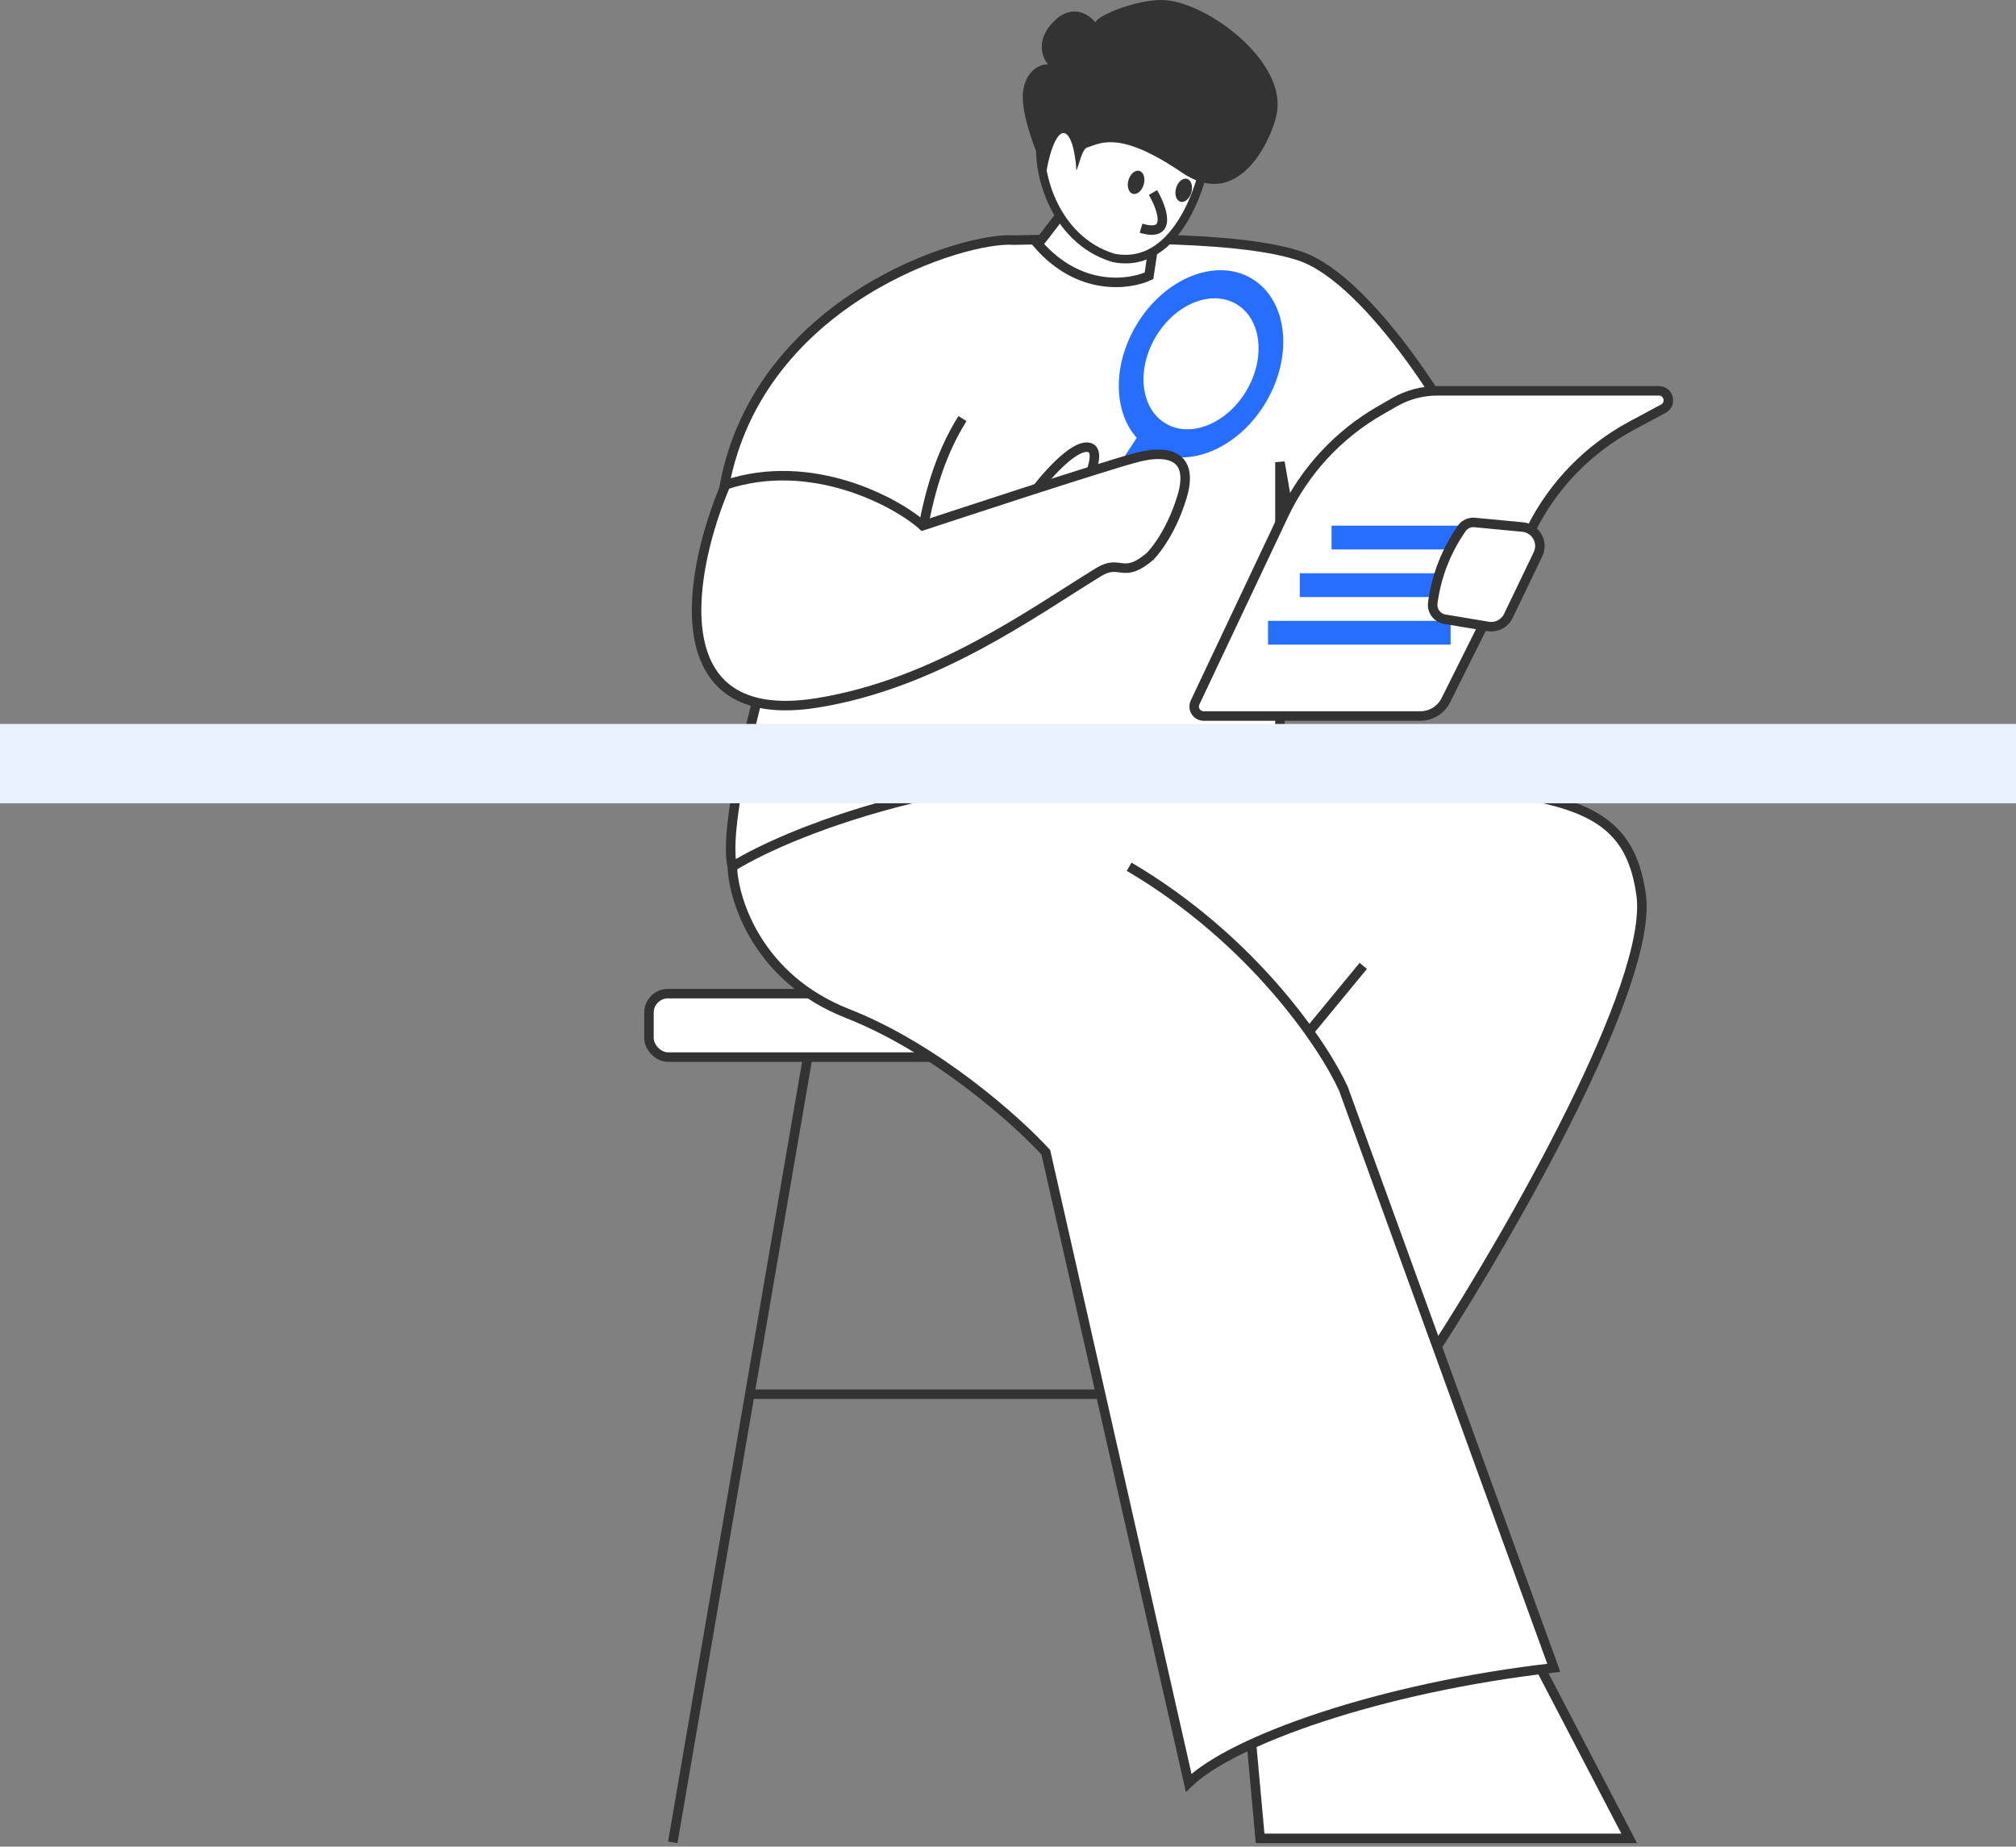 <svg width="297" height="272" viewBox="0 0 297 272" fill="none" xmlns="http://www.w3.org/2000/svg">
<rect x="0" y="0" width="297" height="272" fill="#808080" stroke="none"/>
<g id="&#231;&#169;&#186;-&#230;&#156;&#170;&#230;&#159;&#165;&#232;&#175;&#162;&#229;&#136;&#176;&#230;&#149;&#176;&#230;&#141;&#174;">
<rect id="&#231;&#159;&#169;&#229;&#189;&#162;" x="95.606" y="146.355" width="60.803" height="9.346" rx="2.8" fill="white" stroke="#333333" stroke-width="1.4"/>
<path id="&#232;&#183;&#175;&#229;&#190;&#132;" d="M185.642 270.779L183.888 251.502L225.398 242.739L240.014 270.779H185.642Z" fill="white" stroke="#333333" stroke-width="1.4"/>
<path id="&#232;&#183;&#175;&#229;&#190;&#132;_2" d="M107.884 127.663C106.013 119.719 115.289 88.525 120.162 73.922L106.714 71.585C111.859 44.013 142.183 34.784 149.394 35.368C165.764 34.978 183.07 34.901 191.488 37.705C202.012 41.209 215.458 63.407 217.798 69.833C201.428 70.417 196.166 78.595 191.488 85.02L188.564 68.08V116.564C162.451 123.574 109.755 135.608 107.884 127.663Z" fill="white"/>
<path id="&#232;&#183;&#175;&#229;&#190;&#132;_3" d="M120.162 73.922C115.289 88.525 106.013 119.719 107.884 127.663C109.755 135.608 162.451 123.574 188.564 116.564V68.08L191.488 85.02C196.166 78.595 201.428 70.417 217.798 69.833C215.458 63.407 202.012 41.209 191.488 37.705C183.07 34.901 165.764 34.978 149.394 35.368C142.183 34.784 111.859 44.013 106.714 71.585C119.576 71.585 127.762 72.753 135.946 78.011C137.116 71.585 138.87 66.328 141.794 61.654" stroke="#333333" stroke-width="1.4"/>
<path id="&#229;&#189;&#162;&#231;&#138;&#182;" fill-rule="evenodd" clip-rule="evenodd" d="M169.502 66.159C174.783 69.278 182.394 66.177 186.501 59.234C190.608 52.29 189.655 44.133 184.374 41.015C179.092 37.896 171.482 40.996 167.375 47.94C163.267 54.883 164.22 63.04 169.502 66.159ZM171.735 62.384C168.039 60.202 167.372 54.494 170.247 49.636C173.12 44.777 178.445 42.608 182.141 44.79C185.837 46.972 186.503 52.68 183.63 57.538C180.755 62.397 175.43 64.566 171.735 62.384Z" fill="#266EFF"/>
<path id="&#231;&#159;&#169;&#229;&#189;&#162;_2" d="M158.748 77.827L168.931 62.249L172.847 64.804L162.664 80.382L158.748 77.827Z" fill="#266EFF"/>
<path id="&#232;&#183;&#175;&#229;&#190;&#132;_4" d="M160.382 65.893C158.085 65.454 153.731 70.569 151.843 73.181L158.049 74.963C159.783 72.123 162.679 66.333 160.382 65.893Z" fill="white" stroke="#333333" stroke-width="1.4"/>
<path id="&#232;&#183;&#175;&#229;&#190;&#132;_5" d="M120.354 103.536C96.968 107.274 101.645 83.675 106.907 71.408C119.536 67.202 132.049 73.921 135.946 77.426C135.946 77.426 163.033 68.487 167.71 67.319C172.388 66.15 175.895 67.319 174.142 73.16C172.388 79.002 169.464 81.922 169.464 81.922C165.372 85.427 165.114 82.271 161.864 84.259C152.211 90.164 137.849 100.739 120.354 103.536Z" fill="white" stroke="#333333" stroke-width="1.4"/>
<path id="&#232;&#183;&#175;&#229;&#190;&#132;_6" d="M160.502 26.021C158.164 29.137 153.37 35.485 152.902 35.952C158.982 42.962 166.348 41.988 169.272 40.625L171.026 28.942L160.502 26.021Z" fill="white" stroke="#333333" stroke-width="1.4"/>
<path id="&#232;&#183;&#175;&#229;&#190;&#132;_7" d="M124.838 149.277C111.742 144.136 108.078 132.726 107.884 127.663C117.043 122.016 144.482 111.307 180.964 113.644C226.566 116.564 239.428 115.396 241.768 131.752C243.638 144.837 222.512 181.6 211.715 198.345L228.906 245.661C203.18 248.582 181.548 256.37 175.118 262.601L154.07 169.722C149.783 165.049 137.934 154.417 124.838 149.277Z" fill="white"/>
<path id="&#229;&#189;&#162;&#231;&#138;&#182;_2" d="M197.92 160.376L198.578 160.137L198.568 160.111L198.557 160.086L197.92 160.376ZM211.715 198.345L211.126 197.966L210.938 198.258L211.057 198.584L211.715 198.345ZM228.906 245.661L228.985 246.356L229.867 246.256L229.564 245.422L228.906 245.661ZM175.118 262.601L174.435 262.755L174.71 263.97L175.605 263.103L175.118 262.601ZM154.07 169.722L154.753 169.567L154.712 169.386L154.586 169.248L154.07 169.722ZM124.838 149.277L124.582 149.929L124.582 149.929L124.838 149.277ZM107.884 127.663L107.516 127.067L107.168 127.282L107.184 127.69L107.884 127.663ZM180.964 113.644L180.919 114.342L180.964 113.644ZM241.768 131.752L242.461 131.653L242.461 131.653L241.768 131.752ZM165.993 128.266C184.097 138.934 194.411 154.355 197.283 160.665L198.557 160.086C195.58 153.544 185.083 137.89 166.703 127.06L165.993 128.266ZM197.262 160.615L211.057 198.584L212.373 198.106L198.578 160.137L197.262 160.615ZM211.057 198.584L228.248 245.9L229.564 245.422L212.373 198.106L211.057 198.584ZM228.827 244.965C215.919 246.431 204.033 249.118 194.558 252.225C185.119 255.319 177.969 258.864 174.631 262.098L175.605 263.103C178.697 260.107 185.578 256.642 194.994 253.555C204.374 250.48 216.167 247.812 228.985 246.356L228.827 244.965ZM175.801 262.446L154.753 169.567L153.387 169.876L174.435 262.755L175.801 262.446ZM154.586 169.248C150.26 164.534 138.326 153.819 125.094 148.625L124.582 149.929C137.542 155.015 149.306 165.565 153.554 170.195L154.586 169.248ZM125.094 148.625C112.316 143.609 108.77 132.491 108.583 127.636L107.184 127.69C107.387 132.962 111.169 144.663 124.582 149.929L125.094 148.625ZM108.251 128.259C117.284 122.69 144.579 112.015 180.919 114.342L181.009 112.945C144.385 110.599 116.802 121.343 107.516 127.067L108.251 128.259ZM180.919 114.342C192.335 115.073 201.67 115.547 209.323 116.103C216.976 116.66 222.885 117.296 227.432 118.342C231.979 119.388 235.085 120.826 237.199 122.93C239.302 125.022 240.503 127.852 241.075 131.851L242.461 131.653C241.863 127.474 240.578 124.317 238.187 121.937C235.806 119.568 232.407 118.049 227.746 116.978C223.085 115.906 217.082 115.264 209.425 114.707C201.768 114.15 192.394 113.674 181.009 112.945L180.919 114.342ZM241.075 131.851C241.517 134.945 240.6 139.558 238.717 145.097C236.844 150.605 234.056 156.92 230.864 163.365C224.481 176.255 216.515 189.609 211.126 197.966L212.303 198.725C217.712 190.336 225.707 176.936 232.119 163.987C235.324 157.513 238.142 151.137 240.042 145.548C241.932 139.991 242.954 135.102 242.461 131.653L241.075 131.851Z" fill="#333333"/>
<path id="&#232;&#183;&#175;&#229;&#190;&#132;_8" d="M192.658 152.196L200.842 142.267" stroke="#333333" stroke-width="1.4"/>
<path id="&#232;&#183;&#175;&#229;&#190;&#132;_9" d="M177.834 21.975C177.249 27.577 173.108 39.824 164.014 37.977C155.014 35.234 152.462 24.619 153.477 19.882L160.395 12.156L177.834 21.975Z" fill="white" stroke="#333333" stroke-width="1.26"/>
<path id="&#232;&#183;&#175;&#229;&#190;&#132;_10" d="M156.803 19.611C155.505 19.296 154.359 23.518 154.143 25.527C152.678 22.882 150.257 16.52 150.733 13.358C151.211 10.196 153.382 9.448 154.408 9.469C153.545 8.521 152.5 5.934 155.218 3.179C157.934 0.424 160.452 2.116 161.371 3.306C161.534 2.378 167.141 -0.01 171.124 3.3579e-05C177.395 0.016 189.269 8.689 188.145 16.362C188.025 18.552 183.309 31.664 174.116 25.413C164.925 19.163 162.147 21.095 160.187 21.719C159.381 21.975 159.069 24.015 158.571 25.146C158.528 23.884 158.104 19.926 156.803 19.611Z" fill="#333333"/>
<path id="&#232;&#183;&#175;&#229;&#190;&#132;_11" d="M209.242 105.465H177.329C176.302 105.465 175.624 104.396 176.062 103.468L189.123 75.842C192.186 69.368 197.16 63.987 203.379 60.427L205.465 59.233C207.373 58.14 209.535 57.565 211.734 57.565H244.385C245.84 57.565 246.329 59.51 245.047 60.198L240.354 62.717C233.976 66.14 228.816 71.455 225.586 77.929L213.002 103.14C212.292 104.565 210.835 105.465 209.242 105.465Z" fill="white" stroke="#333333" stroke-width="1.4"/>
<path id="&#232;&#183;&#175;&#229;&#190;&#132;_12" d="M118.992 155.702L99.114 271.363" stroke="#333333" stroke-width="1.4"/>
<path id="&#232;&#183;&#175;&#229;&#190;&#132;_13" d="M110.222 205.355H161.672" stroke="#333333" stroke-width="1.4"/>
<rect id="&#231;&#159;&#169;&#229;&#189;&#162;_3" x="196.166" y="77.426" width="26.894" height="3.505" fill="#266EFF"/>
<rect id="&#231;&#159;&#169;&#229;&#189;&#162;_4" x="191.488" y="84.436" width="26.894" height="3.505" fill="#266EFF"/>
<rect id="&#231;&#159;&#169;&#229;&#189;&#162;_5" x="186.81" y="91.446" width="26.894" height="3.505" fill="#266EFF"/>
<path id="&#232;&#183;&#175;&#229;&#190;&#132;_14" d="M224.322 77.63L217.243 76.957C216.502 76.886 215.779 77.219 215.352 77.829C213.116 81.021 211.663 84.694 211.112 88.55L211.079 88.783C210.913 89.939 211.702 91.015 212.855 91.207L219.229 92.269C220.459 92.474 221.676 91.842 222.216 90.719L226.583 81.629C227.426 79.873 226.262 77.815 224.322 77.63Z" fill="white" stroke="#333333" stroke-width="1.4"/>
<rect id="&#231;&#159;&#169;&#229;&#189;&#162;_6" y="106.634" width="297" height="11.683" fill="#EBF2FF"/>
<path id="&#232;&#183;&#175;&#229;&#190;&#132;_15" d="M169.856 28.358C171.221 30.695 172.78 35.017 168.102 33.615L169.856 28.358Z" fill="white"/>
<path id="&#232;&#183;&#175;&#229;&#190;&#132;_16" d="M169.856 28.358C171.221 30.695 172.78 35.017 168.102 33.615" stroke="#333333" stroke-width="1.4"/>
<ellipse id="&#230;&#164;&#173;&#229;&#156;&#134;&#229;&#189;&#162;" cx="167.372" cy="26.86" rx="1.169" ry="1.753" transform="rotate(16.026 167.372 26.86)" fill="#333333"/>
<ellipse id="&#230;&#164;&#173;&#229;&#156;&#134;&#229;&#189;&#162;_2" cx="174.387" cy="28.028" rx="1.169" ry="1.753" transform="rotate(16.026 174.387 28.028)" fill="#333333"/>
</g>
</svg>
